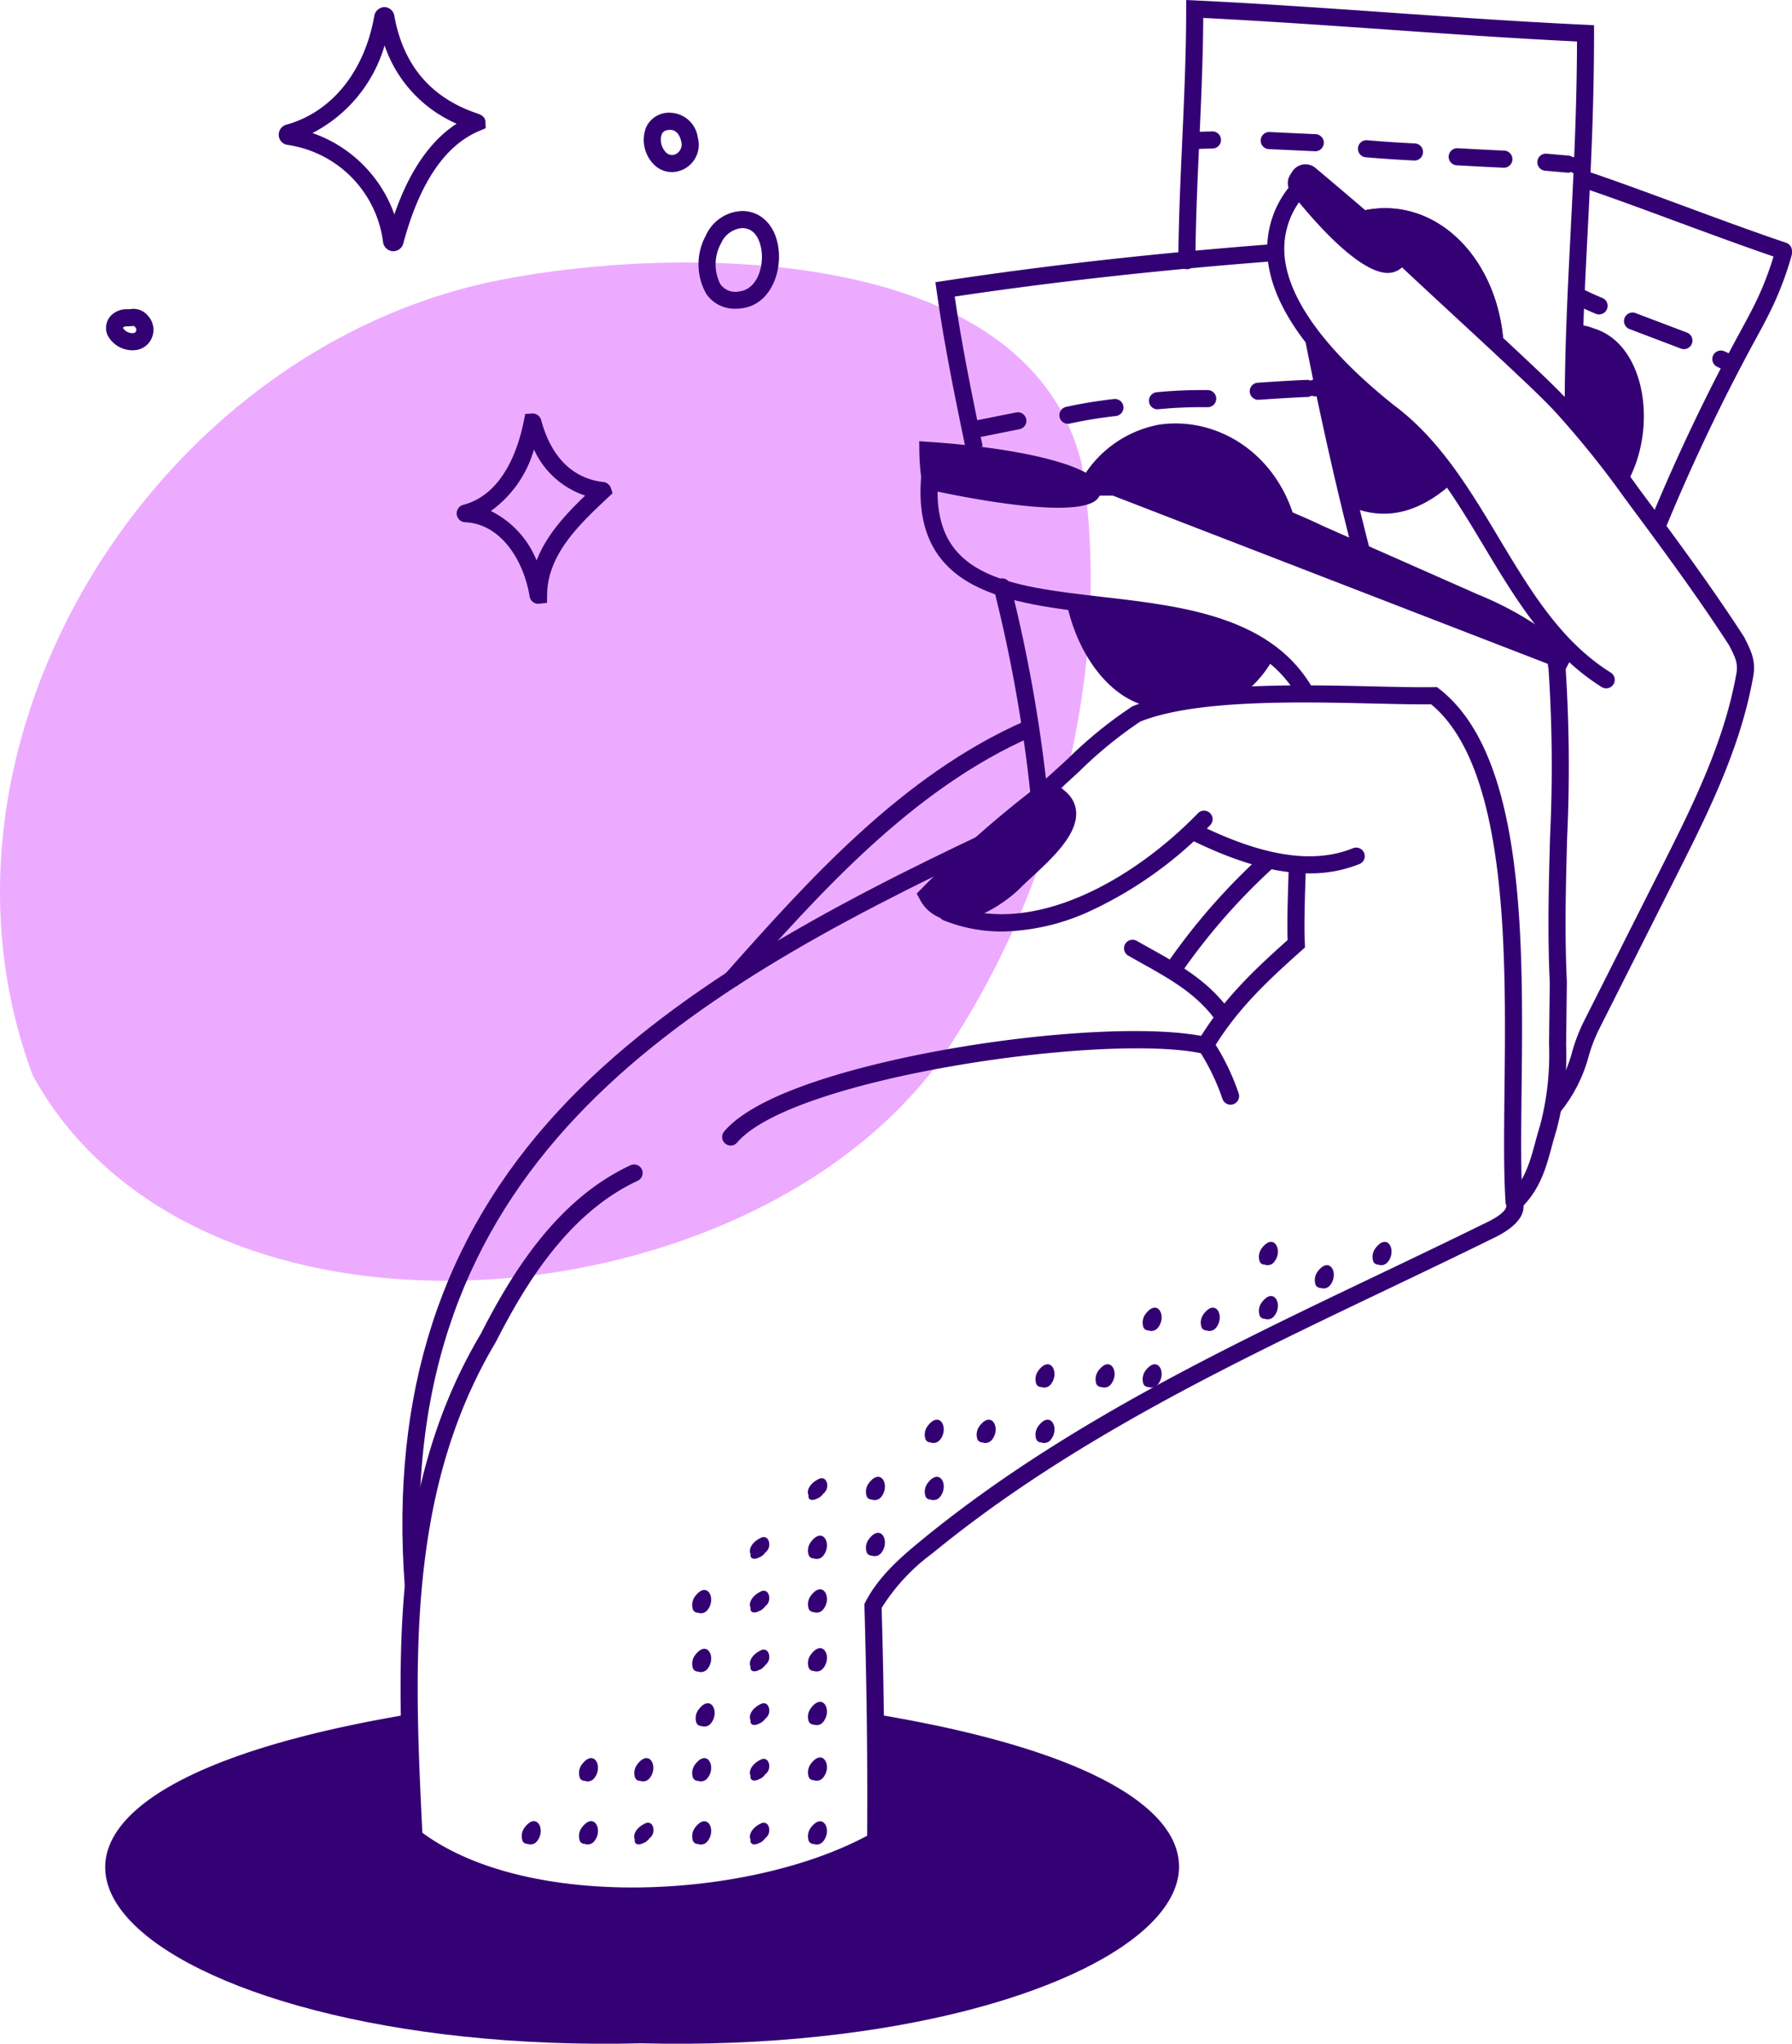 <svg id="Group_4797" data-name="Group 4797" xmlns="http://www.w3.org/2000/svg" width="198.531" height="226.303" viewBox="0 0 198.531 226.303">
  <path id="Path_46959" data-name="Path 46959" d="M2213.392,2515.32c-13.77-36.783,13.344-80.48,51.7-88.073,19.411-3.842,58.568-4.248,64.505,20.377,3.663,22.545-2.987,47.758-16,66.46C2291.584,2543.429,2231.406,2548.1,2213.392,2515.32Z" transform="translate(-2209.757 -2396.233)" fill="#d22eff" opacity="0.4"/>
  <path id="Path_46960" data-name="Path 46960" d="M2580.447,2440.287a5.152,5.152,0,0,0-1.883-.388c.017,3.336-.149,6.853-.174,10.182,1.823,2.719,3.682,4.791,5.568,7.6C2587.631,2451.533,2586.241,2442.035,2580.447,2440.287Z" transform="translate(-2403.87 -2403.921)" fill="#340174"/>
  <path id="Path_46961" data-name="Path 46961" d="M2287.69,2392.593c-.03,0-.06,0-.09,0a1.156,1.156,0,0,1-1.056-1.034,12.472,12.472,0,0,0-10.551-10.732,1.124,1.124,0,0,1-1-1.043,1.153,1.153,0,0,1,.841-1.2h0c4.992-1.372,8.628-5.843,9.727-11.96a1.183,1.183,0,0,1,1.136-1.06h0a1.144,1.144,0,0,1,1.108,1.017c.982,5.4,4.036,9.006,9.075,10.722.42.144,1,.34,1.016,1.022l.019.656-.621.26c-3.843,1.564-6.705,5.77-8.506,12.5A1.146,1.146,0,0,1,2287.69,2392.593Zm-8.961-13.081a14.747,14.747,0,0,1,9.068,9.011c1.654-4.78,3.965-8.145,6.9-10.047a14.551,14.551,0,0,1-7.98-8.66A15.937,15.937,0,0,1,2278.729,2379.512Z" transform="translate(-2244.109 -2364.779)" fill="#340174"/>
  <path id="Path_46962" data-name="Path 46962" d="M2325.663,2481.679a.972.972,0,0,1-.962-.825c-.612-3.829-3.1-8.028-7.131-8.2h-.005a.982.982,0,0,1-.2-1.933c4.469-1.181,6.12-6.349,6.707-9.324l.145-.736.775-.055a.994.994,0,0,1,1,.758c1.09,4.025,3.426,6.383,6.754,6.817a1.042,1.042,0,0,1,.966.684l.184.571-.439.415c-3.175,2.969-6.772,6.333-6.815,10.855l-.008.87-.9.1C2325.712,2481.679,2325.687,2481.679,2325.663,2481.679Zm-5.248-10.274a10.481,10.481,0,0,1,5.065,5.483c1.081-2.817,3.216-5.115,5.38-7.19a9.51,9.51,0,0,1-5.673-5.107A12.659,12.659,0,0,1,2320.415,2471.405Zm-2.567,1.147h0Zm6.318-10.7,0,.005Z" transform="translate(-2266.031 -2414.824)" fill="#340174"/>
  <path id="Path_46963" data-name="Path 46963" d="M2377.336,2424.074a3.8,3.8,0,0,1-3.246-1.625,6.635,6.635,0,0,1-.057-6.483,4.57,4.57,0,0,1,4.014-2.711h.008c2.256,0,3.89,1.849,4.067,4.6.175,2.717-1.2,5.8-4.105,6.173A5.447,5.447,0,0,1,2377.336,2424.074Zm.715-8.926a2.8,2.8,0,0,0-2.339,1.693,4.811,4.811,0,0,0-.068,4.525,2.05,2.05,0,0,0,2.134.785c1.755-.223,2.574-2.316,2.455-4.172-.03-.473-.279-2.831-2.177-2.831Z" transform="translate(-2295.832 -2389.891)" fill="#340174"/>
  <path id="Path_46964" data-name="Path 46964" d="M2363.491,2396.848a2.786,2.786,0,0,1-1.962-.829,3.865,3.865,0,0,1-.9-4.065,2.781,2.781,0,0,1,2.823-1.67,3.18,3.18,0,0,1,2.938,2.784,3.024,3.024,0,0,1-1.621,3.489A3.074,3.074,0,0,1,2363.491,2396.848Zm-.155-4.673c-.666,0-.867.291-.96.513a2,2,0,0,0,.471,1.971.939.939,0,0,0,1.158.165,1.2,1.2,0,0,0,.527-1.4c-.112-.587-.513-1.229-1.13-1.245h-.065Z" transform="translate(-2289.074 -2377.794)" fill="#340174"/>
  <path id="Path_46965" data-name="Path 46965" d="M2237.5,2440.717a3.112,3.112,0,0,1-2.765-1.673,1.985,1.985,0,0,1,.547-2.324,2.463,2.463,0,0,1,1.688-.546,3.308,3.308,0,0,0,.4-.03h0a2.048,2.048,0,0,1,1.807.717,2.282,2.282,0,0,1,.584,2.1,2.221,2.221,0,0,1-2.026,1.746C2237.656,2440.713,2237.578,2440.717,2237.5,2440.717Zm.124-2.7a5.321,5.321,0,0,1-.575.046,2.045,2.045,0,0,0-.5.055.34.34,0,0,0-.1.132,1.223,1.223,0,0,0,.974.566c.375.03.445-.129.493-.323S2237.746,2438.075,2237.624,2438.021Zm-.023-.009Z" transform="translate(-2222.819 -2401.932)" fill="#340174"/>
  <g id="Group_4763" data-name="Group 4763" transform="translate(57.788 137.509)">
    <path id="Path_46966" data-name="Path 46966" d="M2386.587,2775.3c-.632.256-1.374.847-1.348,1.589a.814.814,0,0,0,.076.26c-.1.611.519.633.943.377a.946.946,0,0,0,.412-.244.994.994,0,0,0,.261-.281,1.109,1.109,0,0,0,.273-.29C2387.577,2776.205,2387.384,2775.1,2386.587,2775.3Z" transform="translate(-2359.95 -2718.034)" fill="#340174"/>
    <path id="Path_46967" data-name="Path 46967" d="M2399.131,2775.657a1.586,1.586,0,0,0-.22,1.479.582.582,0,0,0,.544.329.921.921,0,0,0,.99-.221C2401.582,2776,2400.51,2773.811,2399.131,2775.657Z" transform="translate(-2367.094 -2717.858)" fill="#340174"/>
    <path id="Path_46968" data-name="Path 46968" d="M2386.587,2762.295c-.632.256-1.374.848-1.348,1.588a.817.817,0,0,0,.076.261c-.1.61.519.632.943.377a.95.95,0,0,0,.412-.244.992.992,0,0,0,.261-.281,1.112,1.112,0,0,0,.273-.29C2387.577,2763.2,2387.384,2762.09,2386.587,2762.295Z" transform="translate(-2359.95 -2711.183)" fill="#340174"/>
    <path id="Path_46969" data-name="Path 46969" d="M2399.131,2762.648a1.586,1.586,0,0,0-.22,1.479.582.582,0,0,0,.544.329.921.921,0,0,0,.99-.221C2401.582,2762.99,2400.51,2760.8,2399.131,2762.648Z" transform="translate(-2367.094 -2711.008)" fill="#340174"/>
    <path id="Path_46970" data-name="Path 46970" d="M2386.587,2749.744c-.632.256-1.374.848-1.348,1.589a.811.811,0,0,0,.076.26c-.1.611.519.633.943.377a.937.937,0,0,0,.412-.244.99.99,0,0,0,.261-.281,1.1,1.1,0,0,0,.273-.29C2387.577,2750.645,2387.384,2749.539,2386.587,2749.744Z" transform="translate(-2359.95 -2704.574)" fill="#340174"/>
    <path id="Path_46971" data-name="Path 46971" d="M2399.131,2750.1a1.587,1.587,0,0,0-.22,1.479.581.581,0,0,0,.544.328.921.921,0,0,0,.99-.221C2401.582,2750.438,2400.51,2748.252,2399.131,2750.1Z" transform="translate(-2367.094 -2704.399)" fill="#340174"/>
    <path id="Path_46972" data-name="Path 46972" d="M2386.587,2735.979c-.632.256-1.374.848-1.348,1.589a.814.814,0,0,0,.076.26c-.1.611.519.633.943.377a.943.943,0,0,0,.412-.244.992.992,0,0,0,.261-.281,1.109,1.109,0,0,0,.273-.29C2387.577,2736.88,2387.384,2735.774,2386.587,2735.979Z" transform="translate(-2359.95 -2697.326)" fill="#340174"/>
    <path id="Path_46973" data-name="Path 46973" d="M2399.131,2736.333a1.586,1.586,0,0,0-.22,1.479.581.581,0,0,0,.544.329.92.92,0,0,0,.99-.221C2401.582,2736.674,2400.51,2734.486,2399.131,2736.333Z" transform="translate(-2367.094 -2697.151)" fill="#340174"/>
    <path id="Path_46974" data-name="Path 46974" d="M2386.587,2723.428c-.632.256-1.374.847-1.348,1.589a.811.811,0,0,0,.076.26c-.1.611.519.634.943.377a.941.941,0,0,0,.412-.244,1,1,0,0,0,.261-.281,1.107,1.107,0,0,0,.273-.289C2387.577,2724.329,2387.384,2723.224,2386.587,2723.428Z" transform="translate(-2359.95 -2690.717)" fill="#340174"/>
    <path id="Path_46975" data-name="Path 46975" d="M2399.131,2723.782a1.587,1.587,0,0,0-.22,1.479.58.58,0,0,0,.544.328.92.92,0,0,0,.99-.221C2401.582,2724.123,2400.51,2721.936,2399.131,2723.782Z" transform="translate(-2367.094 -2690.542)" fill="#340174"/>
    <path id="Path_46976" data-name="Path 46976" d="M2400.154,2709.663c-.631.256-1.375.847-1.348,1.589a.8.8,0,0,0,.076.26c-.1.611.519.633.943.377a.939.939,0,0,0,.411-.244.993.993,0,0,0,.262-.281,1.084,1.084,0,0,0,.273-.29C2401.144,2710.564,2400.951,2709.458,2400.154,2709.663Z" transform="translate(-2367.094 -2683.469)" fill="#340174"/>
    <path id="Path_46977" data-name="Path 46977" d="M2412.7,2710.017a1.587,1.587,0,0,0-.22,1.479.582.582,0,0,0,.545.328.92.92,0,0,0,.99-.221C2415.148,2710.358,2414.077,2708.171,2412.7,2710.017Z" transform="translate(-2374.238 -2683.293)" fill="#340174"/>
    <path id="Path_46978" data-name="Path 46978" d="M2386.587,2790.23c-.632.256-1.374.848-1.348,1.589a.816.816,0,0,0,.076.26c-.1.61.519.633.943.377a.943.943,0,0,0,.412-.244.986.986,0,0,0,.261-.281,1.108,1.108,0,0,0,.273-.29C2387.577,2791.131,2387.384,2790.025,2386.587,2790.23Z" transform="translate(-2359.95 -2725.893)" fill="#340174"/>
    <path id="Path_46979" data-name="Path 46979" d="M2399.131,2790.584a1.586,1.586,0,0,0-.22,1.479.581.581,0,0,0,.544.328.921.921,0,0,0,.99-.221C2401.582,2790.925,2400.51,2788.738,2399.131,2790.584Z" transform="translate(-2367.094 -2725.718)" fill="#340174"/>
    <path id="Path_46980" data-name="Path 46980" d="M2359.5,2790.23c-.631.256-1.375.848-1.348,1.589a.81.81,0,0,0,.076.26c-.1.61.518.633.943.377a.943.943,0,0,0,.411-.244.985.985,0,0,0,.261-.281,1.1,1.1,0,0,0,.274-.29C2360.485,2791.131,2360.292,2790.025,2359.5,2790.23Z" transform="translate(-2345.684 -2725.893)" fill="#340174"/>
    <path id="Path_46981" data-name="Path 46981" d="M2372.039,2790.584a1.587,1.587,0,0,0-.22,1.479.581.581,0,0,0,.545.328.92.92,0,0,0,.99-.221C2374.49,2790.925,2373.418,2788.738,2372.039,2790.584Z" transform="translate(-2352.828 -2725.718)" fill="#340174"/>
    <path id="Path_46982" data-name="Path 46982" d="M2372.849,2762.981a1.585,1.585,0,0,0-.22,1.479.582.582,0,0,0,.544.329.921.921,0,0,0,.991-.222C2375.3,2763.322,2374.228,2761.135,2372.849,2762.981Z" transform="translate(-2353.254 -2711.183)" fill="#340174"/>
    <path id="Path_46983" data-name="Path 46983" d="M2372.039,2775.81a1.587,1.587,0,0,0-.22,1.479.582.582,0,0,0,.545.328.92.92,0,0,0,.99-.221C2374.49,2776.151,2373.418,2773.964,2372.039,2775.81Z" transform="translate(-2352.828 -2717.938)" fill="#340174"/>
    <path id="Path_46984" data-name="Path 46984" d="M2358.5,2775.81a1.589,1.589,0,0,0-.219,1.479.582.582,0,0,0,.545.328.921.921,0,0,0,.991-.221C2360.955,2776.151,2359.884,2773.964,2358.5,2775.81Z" transform="translate(-2345.701 -2717.938)" fill="#340174"/>
    <path id="Path_46985" data-name="Path 46985" d="M2345.549,2775.81a1.587,1.587,0,0,0-.22,1.479.581.581,0,0,0,.544.328.92.92,0,0,0,.99-.221C2348,2776.151,2346.928,2773.964,2345.549,2775.81Z" transform="translate(-2338.879 -2717.938)" fill="#340174"/>
    <path id="Path_46986" data-name="Path 46986" d="M2345.549,2790.556a1.585,1.585,0,0,0-.22,1.479.581.581,0,0,0,.544.328.919.919,0,0,0,.99-.221C2348,2790.9,2346.928,2788.709,2345.549,2790.556Z" transform="translate(-2338.879 -2725.703)" fill="#340174"/>
    <path id="Path_46987" data-name="Path 46987" d="M2332.148,2790.556a1.585,1.585,0,0,0-.22,1.479.581.581,0,0,0,.545.328.919.919,0,0,0,.99-.221C2334.6,2790.9,2333.527,2788.709,2332.148,2790.556Z" transform="translate(-2331.822 -2725.703)" fill="#340174"/>
    <path id="Path_46988" data-name="Path 46988" d="M2372.039,2750.25a1.587,1.587,0,0,0-.22,1.479.581.581,0,0,0,.545.328.919.919,0,0,0,.99-.221C2374.49,2750.591,2373.418,2748.4,2372.039,2750.25Z" transform="translate(-2352.828 -2704.479)" fill="#340174"/>
    <path id="Path_46989" data-name="Path 46989" d="M2372.039,2736.485a1.587,1.587,0,0,0-.22,1.479.581.581,0,0,0,.545.328.919.919,0,0,0,.99-.221C2374.49,2736.825,2373.418,2734.639,2372.039,2736.485Z" transform="translate(-2352.828 -2697.231)" fill="#340174"/>
    <path id="Path_46990" data-name="Path 46990" d="M2412.7,2723.125a1.585,1.585,0,0,0-.22,1.479.582.582,0,0,0,.545.329.921.921,0,0,0,.99-.221C2415.148,2723.466,2414.077,2721.278,2412.7,2723.125Z" transform="translate(-2374.238 -2690.196)" fill="#340174"/>
    <path id="Path_46991" data-name="Path 46991" d="M2426.463,2710.017a1.587,1.587,0,0,0-.22,1.479.581.581,0,0,0,.544.328.92.92,0,0,0,.99-.221C2428.914,2710.358,2427.842,2708.171,2426.463,2710.017Z" transform="translate(-2381.486 -2683.293)" fill="#340174"/>
    <path id="Path_46992" data-name="Path 46992" d="M2426.463,2696.657a1.586,1.586,0,0,0-.22,1.479.582.582,0,0,0,.544.329.922.922,0,0,0,.99-.221C2428.914,2697,2427.842,2694.81,2426.463,2696.657Z" transform="translate(-2381.486 -2676.258)" fill="#340174"/>
    <path id="Path_46993" data-name="Path 46993" d="M2438.608,2696.657a1.585,1.585,0,0,0-.219,1.479.581.581,0,0,0,.544.329.923.923,0,0,0,.991-.221C2441.059,2697,2439.988,2694.81,2438.608,2696.657Z" transform="translate(-2387.882 -2676.258)" fill="#340174"/>
    <path id="Path_46994" data-name="Path 46994" d="M2452.374,2696.657a1.586,1.586,0,0,0-.22,1.479.581.581,0,0,0,.544.329.921.921,0,0,0,.99-.221C2454.825,2697,2453.753,2694.81,2452.374,2696.657Z" transform="translate(-2395.13 -2676.258)" fill="#340174"/>
    <path id="Path_46995" data-name="Path 46995" d="M2452.374,2683.7a1.587,1.587,0,0,0-.22,1.479.58.58,0,0,0,.544.328.92.92,0,0,0,.99-.221C2454.825,2684.042,2453.753,2681.855,2452.374,2683.7Z" transform="translate(-2395.13 -2669.436)" fill="#340174"/>
    <path id="Path_46996" data-name="Path 46996" d="M2466.435,2683.7a1.588,1.588,0,0,0-.22,1.479.581.581,0,0,0,.545.328.921.921,0,0,0,.99-.221C2468.886,2684.042,2467.814,2681.855,2466.435,2683.7Z" transform="translate(-2402.534 -2669.436)" fill="#340174"/>
    <path id="Path_46997" data-name="Path 46997" d="M2477.449,2683.7a1.588,1.588,0,0,0-.22,1.479.581.581,0,0,0,.545.328.921.921,0,0,0,.99-.221C2479.9,2684.042,2478.829,2681.855,2477.449,2683.7Z" transform="translate(-2408.334 -2669.436)" fill="#340174"/>
    <path id="Path_46998" data-name="Path 46998" d="M2504.654,2667.736a1.586,1.586,0,0,0-.22,1.479.582.582,0,0,0,.545.328.921.921,0,0,0,.99-.221C2507.1,2668.077,2506.033,2665.89,2504.654,2667.736Z" transform="translate(-2422.659 -2661.029)" fill="#340174"/>
    <path id="Path_46999" data-name="Path 46999" d="M2477.449,2670.458a1.587,1.587,0,0,0-.22,1.479.583.583,0,0,0,.545.329.922.922,0,0,0,.99-.222C2479.9,2670.8,2478.829,2668.612,2477.449,2670.458Z" transform="translate(-2408.334 -2662.462)" fill="#340174"/>
    <path id="Path_47000" data-name="Path 47000" d="M2504.654,2655.073a1.585,1.585,0,0,0-.22,1.479.581.581,0,0,0,.545.328.92.92,0,0,0,.99-.221C2507.1,2655.413,2506.033,2653.226,2504.654,2655.073Z" transform="translate(-2422.659 -2654.361)" fill="#340174"/>
    <path id="Path_47001" data-name="Path 47001" d="M2491.051,2670.458a1.586,1.586,0,0,0-.219,1.479.582.582,0,0,0,.544.329.922.922,0,0,0,.99-.222C2493.5,2670.8,2492.431,2668.612,2491.051,2670.458Z" transform="translate(-2415.497 -2662.462)" fill="#340174"/>
    <path id="Path_47002" data-name="Path 47002" d="M2517.74,2660.516a1.587,1.587,0,0,0-.22,1.479.582.582,0,0,0,.545.329.922.922,0,0,0,.99-.221C2520.191,2660.856,2519.12,2658.669,2517.74,2660.516Z" transform="translate(-2429.55 -2657.227)" fill="#340174"/>
    <path id="Path_47003" data-name="Path 47003" d="M2531.252,2655.073a1.589,1.589,0,0,0-.22,1.479.582.582,0,0,0,.545.328.921.921,0,0,0,.99-.221C2533.7,2655.413,2532.632,2653.226,2531.252,2655.073Z" transform="translate(-2436.666 -2654.361)" fill="#340174"/>
  </g>
  <g id="Group_4769" data-name="Group 4769" transform="translate(44.378)">
    <g id="Group_4764" data-name="Group 4764" transform="translate(57.178 86.399)">
      <path id="Path_47004" data-name="Path 47004" d="M2426.743,2560.311c2.19,4,7.537.678,9.7-1.513,2.564-2.564,9.412-7.673,3.515-10.111A122.723,122.723,0,0,0,2426.743,2560.311Z" transform="translate(-2425.573 -2547.606)" fill="#340174"/>
      <path id="Path_47005" data-name="Path 47005" d="M2428.521,2561.928a5.025,5.025,0,0,1-.691-.047,4.278,4.278,0,0,1-3.219-2.318l-.339-.62.5-.5a123.316,123.316,0,0,1,13.323-11.713l.432-.325.5.206c1.677.693,2.642,1.682,2.866,2.938.473,2.634-2.491,5.378-4.873,7.582-.447.413-.869.8-1.2,1.135C2434.5,2559.595,2431.4,2561.928,2428.521,2561.928Zm-1.859-2.7a2.235,2.235,0,0,0,1.431.781c2.14.3,5.045-1.728,6.379-3.075.362-.362.8-.765,1.257-1.19,1.715-1.587,4.585-4.243,4.3-5.857-.087-.484-.5-.92-1.245-1.3A121.432,121.432,0,0,0,2426.663,2559.224Z" transform="translate(-2424.272 -2546.403)" fill="#340174"/>
    </g>
    <path id="Path_47006" data-name="Path 47006" d="M2436.383,2566.883a17.258,17.258,0,0,1-6.51-1.245.947.947,0,0,1,.708-1.756c9.407,3.793,20.689-3.069,27.495-10.1a.947.947,0,0,1,1.36,1.318,44.348,44.348,0,0,1-13.325,9.525A24.194,24.194,0,0,1,2436.383,2566.883Z" transform="translate(-2369.731 -2463.74)" fill="#340174"/>
    <path id="Path_47007" data-name="Path 47007" d="M2501,2562.058c-4.79,0-9.564-1.976-13.112-3.7a.947.947,0,1,1,.828-1.7c4.6,2.233,11.379,4.937,17.092,2.621a.947.947,0,1,1,.711,1.755A14.576,14.576,0,0,1,2501,2562.058Z" transform="translate(-2400.311 -2465.352)" fill="#340174"/>
    <path id="Path_47008" data-name="Path 47008" d="M2493.42,2591.674a.947.947,0,0,1-.9-.654,24.65,24.65,0,0,0-2.664-5.47l-.306-.493.3-.5c2.716-4.5,5.956-7.6,9.888-11.115-.062-1.874.007-4.158.074-6.371.02-.674.041-1.342.057-1.99a.947.947,0,0,1,1.893.047c-.016.651-.036,1.323-.057,2-.072,2.359-.146,4.8-.057,6.679l.021.451-.337.3c-3.814,3.4-6.962,6.352-9.561,10.489a25.534,25.534,0,0,1,2.549,5.383.947.947,0,0,1-.9,1.241Z" transform="translate(-2401.467 -2469.354)" fill="#340174"/>
    <path id="Path_47009" data-name="Path 47009" d="M2379.7,2617.732a.946.946,0,0,1-.721-1.559c4.312-5.086,18.993-8.105,25.105-9.168,11.558-2.009,22.988-2.518,28.443-1.27a.947.947,0,0,1-.423,1.846c-10.531-2.412-45.571,2.608-51.682,9.815A.943.943,0,0,1,2379.7,2617.732Z" transform="translate(-2343.127 -2490.89)" fill="#340174"/>
    <path id="Path_47010" data-name="Path 47010" d="M2304.99,2711.786a.947.947,0,0,1-.945-.9c-.937-19.012-1.906-38.673,8.341-55.882,3.418-6.691,8.391-14.849,16.583-18.664a.947.947,0,1,1,.8,1.717c-7.68,3.577-12.43,11.411-15.71,17.836l-.03.055c-9.971,16.724-9.016,36.1-8.091,54.845a.948.948,0,0,1-.9.993Z" transform="translate(-2303.496 -2507.315)" fill="#340174"/>
    <path id="Path_47011" data-name="Path 47011" d="M2304.184,2641.97c-1.576-21.321,4-38.535,17.046-52.625,12.232-13.211,30.032-22.638,47.447-30.857l.808,1.713c-35.363,16.69-66.822,35.492-63.413,81.629Z" transform="translate(-2303.721 -2466.368)" fill="#340174"/>
    <path id="Path_47012" data-name="Path 47012" d="M2330.211,2659.47c-9.462,0-18.693-2.072-24.8-6.778l1.156-1.5c11.676,8.995,36.464,7.66,49.626.593.056-8.157-.045-16.7-.3-25.411l-.007-.245.113-.218c1.456-2.814,3.86-4.92,6.2-6.836,15.312-12.556,33.287-21.135,50.67-29.432,3.8-1.813,7.728-3.688,11.56-5.573,2.678-1.224,2.632-1.957,2.554-2.153l-.055-.138-.009-.149c-.217-3.351-.167-7.751-.115-12.41.173-15.385.409-36.455-8.623-43.1l1.122-1.526c9.814,7.219,9.582,27.971,9.395,44.645-.051,4.56-.1,8.87.1,12.134.527,1.6-.67,3.086-3.56,4.406-3.819,1.877-7.752,3.755-11.555,5.571-17.281,8.248-35.151,16.777-50.285,29.188a21.838,21.838,0,0,0-5.6,6.029c.258,8.843.355,17.516.29,25.786l0,.55-.48.269C2350.5,2657.149,2340.224,2659.47,2330.211,2659.47Z" transform="translate(-2304.503 -2448.521)" fill="#340174"/>
    <path id="Path_47013" data-name="Path 47013" d="M2454.348,2536.545l-1.224-1.444c1.057-.9,2.108-1.869,3.125-2.808a47.376,47.376,0,0,1,7.055-5.729l.143-.073c6.517-2.635,18.185-2.365,26.706-2.17,2.737.064,5.1.116,6.934.074l.045,1.893c-1.877.046-4.261-.01-7.022-.074-8.322-.192-19.707-.455-25.878,2a46.326,46.326,0,0,0-6.7,5.466C2456.5,2534.637,2455.437,2535.623,2454.348,2536.545Z" transform="translate(-2382.286 -2448.315)" fill="#340174"/>
    <path id="Path_47014" data-name="Path 47014" d="M2467.167,2500.2c-3.968-7.434-13.114-8.489-21.96-9.51-10.307-1.189-20.966-2.418-19.976-15.12l1.888.147c-.849,10.882,7.6,11.857,18.3,13.091,8.9,1.026,18.979,2.189,23.414,10.5Z" transform="translate(-2367.565 -2422.702)" fill="#340174"/>
    <path id="Path_47015" data-name="Path 47015" d="M2543.855,2462.352a.943.943,0,0,1-.5-.143c-5.9-3.682-9.531-9.73-13.043-15.579-3.122-5.2-6.352-10.581-11.136-14.133-7.985-6.374-12.293-12.329-12.831-17.722a10.9,10.9,0,0,1,2.709-8.321.947.947,0,0,1,1.45,1.218,8.956,8.956,0,0,0-2.274,6.916c.478,4.8,4.661,10.471,12.1,16.409,5.06,3.755,8.387,9.3,11.6,14.659,3.552,5.917,6.907,11.506,12.421,14.946a.947.947,0,0,1-.5,1.75Z" transform="translate(-2410.282 -2386.132)" fill="#340174"/>
    <path id="Path_47016" data-name="Path 47016" d="M2573.638,2518.27l-1.691-.851c.149-.309.356-.694.564-1.081l.558-1.068,1.691.85c-.152.314-.364.708-.575,1.1v0Z" transform="translate(-2444.856 -2443.61)" fill="#340174"/>
    <path id="Path_47017" data-name="Path 47017" d="M2563.752,2618.7l-1.272-1.4c1.915-1.737,2.5-3.888,3.114-6.165.165-.61.336-1.241.534-1.864a30.9,30.9,0,0,0,.98-8.988l.081-6.973,1.894.022L2569,2600.3a32.351,32.351,0,0,1-1.07,9.538c-.185.584-.351,1.195-.511,1.785C2566.761,2614.066,2566.078,2616.588,2563.752,2618.7Z" transform="translate(-2439.871 -2484.701)" fill="#340174"/>
    <path id="Path_47018" data-name="Path 47018" d="M2572.178,2553.556c-.264-5.583-.114-10.962.03-16.165a163.756,163.756,0,0,0-.255-19.831l1.887-.171a167.813,167.813,0,0,1,.261,20.054c-.143,5.167-.291,10.511-.031,16.023Z" transform="translate(-2444.859 -2444.726)" fill="#340174"/>
    <path id="Path_47019" data-name="Path 47019" d="M2554.231,2517.612l-1.453-1.216a14.49,14.49,0,0,0,2.917-5.687,19.7,19.7,0,0,1,1.17-3.079l8.546-16.947c3.492-6.924,7.1-14.084,8.458-21.81.195-1.11-.14-1.768-.807-3.076-3.607-5.57-7.638-11-11.538-16.253a104.706,104.706,0,0,0-7.841-9.727c-1.36-1.434-2.826-2.813-4.244-4.147-2.229-2.1-4.536-4.23-6.767-6.293s-4.542-4.2-6.776-6.3l1.3-1.379c2.229,2.1,4.534,4.229,6.764,6.292s4.543,4.2,6.778,6.3c1.438,1.352,2.924,2.75,4.321,4.223a106.335,106.335,0,0,1,7.982,9.894c3.932,5.3,7.992,10.766,11.639,16.4l.048.083c.742,1.454,1.313,2.573,1.008,4.308-1.4,8-5.079,15.289-8.631,22.335l-8.546,16.947a17.9,17.9,0,0,0-1.056,2.795A16.492,16.492,0,0,1,2554.231,2517.612Z" transform="translate(-2425.872 -2394.335)" fill="#340174"/>
    <g id="Group_4765" data-name="Group 4765" transform="translate(98.297 18.193)">
      <path id="Path_47020" data-name="Path 47020" d="M2524.445,2413.8c-2.066,3.167-9.457-5.735-11.149-7.849a.772.772,0,0,1-.042-.908l.228-.351a.779.779,0,0,1,1.155-.173c1.954,1.639,7.6,6.4,9.665,8.335A.752.752,0,0,1,2524.445,2413.8Z" transform="translate(-2512.18 -2403.386)" fill="#340174"/>
      <path id="Path_47021" data-name="Path 47021" d="M2522.179,2414.364c-1.385,0-4.544-1.215-10.676-8.877a1.72,1.72,0,0,1-.1-2.015l.229-.352a1.726,1.726,0,0,1,2.558-.381c1.742,1.462,7.594,6.388,9.7,8.37a1.69,1.69,0,0,1,.287,2.153h0a2.325,2.325,0,0,1-1.9,1.1Zm-9.118-9.963c3.879,4.829,7.638,8.127,9.136,8.069a.428.428,0,0,0,.279-.1c-2.115-1.966-7.5-6.506-9.355-8.062Z" transform="translate(-2511.126 -2402.333)" fill="#340174"/>
    </g>
    <path id="Path_47022" data-name="Path 47022" d="M2380.677,2561.892l-1.416-1.259c9.215-10.365,19.658-22.114,33.31-28.1l.76,1.735C2400.06,2540.087,2389.762,2551.671,2380.677,2561.892Z" transform="translate(-2343.392 -2452.699)" fill="#340174"/>
    <path id="Path_47023" data-name="Path 47023" d="M2483.823,2593.157a.946.946,0,0,1-.772-.4c-2.165-3.04-5.078-4.664-8.45-6.544-.438-.245-.881-.492-1.327-.745a.946.946,0,1,1,.933-1.646c.443.25.882.5,1.316.738,3.424,1.909,6.657,3.712,9.07,7.1a.947.947,0,0,1-.77,1.5Z" transform="translate(-2392.644 -2479.643)" fill="#340174"/>
    <path id="Path_47024" data-name="Path 47024" d="M2483.912,2577.23l-1.577-1.048a70.479,70.479,0,0,1,10.817-12.417l1.308,1.368A68.844,68.844,0,0,0,2483.912,2577.23Z" transform="translate(-2397.668 -2469.146)" fill="#340174"/>
    <path id="Path_47025" data-name="Path 47025" d="M2447.277,2523.744a.947.947,0,0,1-.938-.83,162.637,162.637,0,0,0-4.036-22.545.947.947,0,1,1,1.833-.477,164.371,164.371,0,0,1,4.083,22.787.947.947,0,0,1-.822,1.057A.888.888,0,0,1,2447.277,2523.744Z" transform="translate(-2376.572 -2435.139)" fill="#340174"/>
    <path id="Path_47026" data-name="Path 47026" d="M2432.041,2443.784l.927-.192-.932.172c-1.178-5.688-2.4-11.569-3.248-17.633l-.131-.927.926-.141c11.465-1.738,23.433-3.074,36.588-4.086a.947.947,0,0,1,.145,1.888c-12.751.98-24.383,2.267-35.519,3.93.834,5.679,1.982,11.219,3.094,16.584Z" transform="translate(-2369.403 -2393.956)" fill="#340174"/>
    <path id="Path_47027" data-name="Path 47027" d="M2521.495,2466.962a.947.947,0,0,1-.916-.71c-1.86-7.2-3.649-15.126-5.318-23.565a.947.947,0,0,1,1.858-.367c1.662,8.4,3.443,16.295,5.294,23.458a.946.946,0,0,1-.68,1.153A.959.959,0,0,1,2521.495,2466.962Z" transform="translate(-2414.997 -2404.794)" fill="#340174"/>
    <path id="Path_47028" data-name="Path 47028" d="M2436.935,2463.157a.947.947,0,0,1-.185-1.875l4.735-.947a.947.947,0,0,1,.37,1.857l-4.733.947A.947.947,0,0,1,2436.935,2463.157Z" transform="translate(-2373.263 -2414.673)" fill="#340174"/>
    <path id="Path_47029" data-name="Path 47029" d="M2458.609,2459.967a.947.947,0,0,1-.2-1.872,51.586,51.586,0,0,1,5.306-.868.947.947,0,0,1,.206,1.883,49.305,49.305,0,0,0-5.109.836A.966.966,0,0,1,2458.609,2459.967Z" transform="translate(-2384.677 -2413.043)" fill="#340174"/>
    <path id="Path_47030" data-name="Path 47030" d="M2479.569,2457.266a.947.947,0,0,1-.092-1.889,50.95,50.95,0,0,1,5.669-.237.947.947,0,0,1-.026,1.894,48.505,48.505,0,0,0-5.456.227A.876.876,0,0,1,2479.569,2457.266Z" transform="translate(-2395.714 -2411.945)" fill="#340174"/>
    <path id="Path_47031" data-name="Path 47031" d="M2503.139,2454.958a.947.947,0,0,1-.064-1.891c.146-.01,3.6-.248,5.454-.314a.947.947,0,1,1,.067,1.893c-1.819.064-5.355.308-5.391.31Z" transform="translate(-2408.125 -2410.689)" fill="#340174"/>
    <path id="Path_47032" data-name="Path 47032" d="M2516.495,2454.371a.947.947,0,0,1-.172-1.877l.677-.125a.946.946,0,1,1,.347,1.861l-.677.126A.941.941,0,0,1,2516.495,2454.371Z" transform="translate(-2415.158 -2410.478)" fill="#340174"/>
    <path id="Path_47033" data-name="Path 47033" d="M2529.253,2410.828a.947.947,0,0,1-.947-.947c0-7.252.326-13.665.67-20.455.333-6.55.676-13.314.7-20.927-7.009-.341-14.114-.837-21-1.319-6.692-.467-13.6-.95-20.408-1.289-.027,4.59-.234,9.174-.435,13.616-.2,4.323-.4,8.793-.434,13.269a.947.947,0,0,1-.947.939h-.008a.947.947,0,0,1-.938-.955c.037-4.51.24-9,.436-13.338.214-4.743.436-9.647.436-14.525v-.993l.992.047c7.146.342,14.412.85,21.439,1.341,7.167.5,14.577,1.019,21.856,1.359l.9.043v.9c0,8.03-.358,15.095-.706,21.926-.343,6.765-.667,13.155-.667,20.359A.947.947,0,0,1,2529.253,2410.828Z" transform="translate(-2399.342 -2363.904)" fill="#340174"/>
    <path id="Path_47034" data-name="Path 47034" d="M2487.409,2396.6a.947.947,0,0,1-.028-1.893l2.366-.069a.947.947,0,1,1,.056,1.893l-2.366.069Z" transform="translate(-2399.842 -2380.087)" fill="#340174"/>
    <path id="Path_47035" data-name="Path 47035" d="M2510.82,2396.914h-.045l-5.1-.237a.947.947,0,0,1,.088-1.892l5.1.237a.947.947,0,0,1-.043,1.893Z" transform="translate(-2409.481 -2380.165)" fill="#340174"/>
    <path id="Path_47036" data-name="Path 47036" d="M2533.784,2398.945h-.046c-1.782-.086-3.586-.206-5.361-.358a.947.947,0,0,1,.161-1.887c1.752.15,3.531.269,5.291.353a.947.947,0,0,1-.044,1.893Z" transform="translate(-2421.457 -2381.172)" fill="#340174"/>
    <path id="Path_47037" data-name="Path 47037" d="M2554.893,2400.728h-.045q-2.587-.12-5.171-.265a.947.947,0,1,1,.105-1.891q2.575.144,5.153.264a.947.947,0,0,1-.043,1.893Z" transform="translate(-2432.658 -2382.158)" fill="#340174"/>
    <path id="Path_47038" data-name="Path 47038" d="M2572.868,2401.936a.8.8,0,0,1-.083,0l-2.461-.216a.947.947,0,0,1,.166-1.886l2.461.216a.947.947,0,0,1-.082,1.89Z" transform="translate(-2443.546 -2382.82)" fill="#340174"/>
    <path id="Path_47039" data-name="Path 47039" d="M2578.153,2402.5a.874.874,0,0,1-.133-.01l-.533-.075a.947.947,0,1,1,.269-1.875l.528.075a.947.947,0,0,1-.131,1.885Z" transform="translate(-2447.345 -2383.188)" fill="#340174"/>
    <path id="Path_47040" data-name="Path 47040" d="M2596.536,2453.165a.948.948,0,0,1-.875-1.307,216.642,216.642,0,0,1,9.874-20.777l.29-.534c.585-1.076,1.191-2.187,1.72-3.3a34.113,34.113,0,0,0,2.053-5.489.947.947,0,0,1,1.824.509,36.006,36.006,0,0,1-2.168,5.794c-.552,1.159-1.169,2.294-1.766,3.391l-.289.531a214.894,214.894,0,0,0-9.787,20.594A.949.949,0,0,1,2596.536,2453.165Z" transform="translate(-2457.305 -2394.004)" fill="#340174"/>
    <path id="Path_47041" data-name="Path 47041" d="M2601.525,2413.654a.947.947,0,0,1-.3-.05c-3.583-1.207-7.57-2.68-11.425-4.1-3.816-1.411-7.422-2.743-10.628-3.823a.947.947,0,1,1,.6-1.795c3.232,1.088,6.85,2.426,10.68,3.841s7.815,2.887,11.373,4.086a.947.947,0,0,1-.3,1.844Z" transform="translate(-2448.319 -2384.929)" fill="#340174"/>
    <path id="Path_47042" data-name="Path 47042" d="M2580.626,2434.311a.947.947,0,0,1-.366-.074c-.545-.229-1.275-.544-2.1-.95a.947.947,0,0,1,.836-1.7c.782.385,1.479.686,2,.9a.947.947,0,0,1-.367,1.82Z" transform="translate(-2447.848 -2399.493)" fill="#340174"/>
    <path id="Path_47043" data-name="Path 47043" d="M2596.446,2441.057a.939.939,0,0,1-.336-.062l-5.68-2.154a.947.947,0,1,1,.671-1.771l5.679,2.154a.947.947,0,0,1-.335,1.833Z" transform="translate(-2454.267 -2402.399)" fill="#340174"/>
    <path id="Path_47044" data-name="Path 47044" d="M2612.564,2448.307a.944.944,0,0,1-.392-.085l-1.1-.5a.947.947,0,1,1,.784-1.723l1.1.5a.947.947,0,0,1-.392,1.809Z" transform="translate(-2465.164 -2407.087)" fill="#340174"/>
    <g id="Group_4768" data-name="Group 4768" transform="translate(57.459 48.856)">
      <g id="Group_4766" data-name="Group 4766">
        <path id="Path_47045" data-name="Path 47045" d="M2427.094,2472.145a25.393,25.393,0,0,1-.2-2.9c23.14,1.553,25.115,8.77.792,3.535A.755.755,0,0,1,2427.094,2472.145Z" transform="translate(-2425.932 -2468.228)" fill="#340174"/>
        <path id="Path_47046" data-name="Path 47046" d="M2440.281,2474.467c-4.585,0-11.272-1.334-13.863-1.893a1.7,1.7,0,0,1-1.329-1.436,26.225,26.225,0,0,1-.21-3.013l-.012-1.024,1.022.068c10.409.7,18.032,2.626,18.97,4.8a1.393,1.393,0,0,1-.2,1.463C2444.034,2474.188,2442.377,2474.467,2440.281,2474.467Zm-13.332-3.715c9.289,1.99,14.177,2.013,15.764,1.642-1.413-.873-6.228-2.52-15.907-3.26C2426.835,2469.675,2426.883,2470.216,2426.949,2470.752Z" transform="translate(-2424.866 -2467.101)" fill="#340174"/>
      </g>
      <g id="Group_4767" data-name="Group 4767" transform="translate(19.005 4.126)">
        <path id="Path_47047" data-name="Path 47047" d="M2465.014,2477.82c4.715-.013,9.478-.021,14.075,1.028a62.411,62.411,0,0,1,11.194,4.112l17.224,7.608a36.267,36.267,0,0,1,6.2,3.234,6.543,6.543,0,0,1,3.036,4.016" transform="translate(-2465.012 -2476.87)" fill="#340174"/>
        <path id="Path_47048" data-name="Path 47048" d="M2515.81,2496.915a5.574,5.574,0,0,0-2.643-3.389,35.708,35.708,0,0,0-6.046-3.145l-17.224-7.608a61.831,61.831,0,0,0-11.021-4.055c-4.512-1.029-9.262-1.017-13.862-1l0-1.894c4.7-.011,9.566-.025,14.288,1.052a63.28,63.28,0,0,1,11.366,4.17l17.224,7.608a37.028,37.028,0,0,1,6.365,3.323c2.006,1.4,3.159,2.962,3.429,4.642Z" transform="translate(-2465.009 -2475.817)" fill="#340174"/>
      </g>
    </g>
  </g>
  <path id="Path_47049" data-name="Path 47049" d="M2319.246,2764.658c0,.008.577.015.577.023h-.265c.421,5.976.062,14.093.062,14.093s-12.544,8.33-34.355,5.365c0,0-13.557-1.056-16.683-6.428,0,0,.073-8.536-.344-13-62.085,10.344-29.971,37.867,25.493,36.469C2349.524,2802.585,2381.678,2774.846,2319.246,2764.658Z" transform="translate(-2222.72 -2574.931)" fill="#340174"/>
  <path id="Path_47050" data-name="Path 47050" d="M2473.065,2470.5a42.833,42.833,0,0,1,13.373,3.714c-1.863-7.748-8.577-12.1-15.193-11.144a12.567,12.567,0,0,0-8.786,6.425C2465.191,2470.474,2470.166,2470.174,2473.065,2470.5Z" transform="translate(-2342.824 -2416.052)" fill="#340174"/>
  <path id="Path_47051" data-name="Path 47051" d="M2475.613,2514.923a12.271,12.271,0,0,1,3.037-.177,12.772,12.772,0,0,0,3.773-4.5c-.3-.238-.555-.361-.886-.588.3.312-2.606-1.723-1.834-1.344-6.091-3.715-13.793-2.2-20.47-4.135,1.079,5.8,4.663,10.848,9.155,11.819C2469.886,2516.323,2475.089,2515.052,2475.613,2514.923Z" transform="translate(-2341.125 -2437.77)" fill="#340174"/>
  <path id="Path_47052" data-name="Path 47052" d="M2531.683,2457.164c-4.711-7.581-9.892-7.393-14.839-15.353,0,0,2.25,10.7,3.953,19.078,3.488,1.626,7.377,1.271,11.5-2.413C2532.1,2458.041,2531.865,2457.641,2531.683,2457.164Z" transform="translate(-2371.462 -2404.928)" fill="#340174"/>
  <path id="Path_47053" data-name="Path 47053" d="M2534.864,2420.68c2.981,2.586,6.112,4.607,8.474,7.841-.217-10.312-7.847-17.986-16.5-15.421A72.477,72.477,0,0,1,2534.864,2420.68Z" transform="translate(-2376.726 -2389.547)" fill="#340174"/>
  <path id="Path_47054" data-name="Path 47054" d="M2534.864,2420.68c2.981,2.586,6.112,4.607,8.474,7.841-.217-10.312-7.847-17.986-16.5-15.421A72.477,72.477,0,0,1,2534.864,2420.68Z" transform="translate(-2376.726 -2389.547)" fill="#340174"/>
  <path id="Path_47055" data-name="Path 47055" d="M2577.515,2447.217c0,.167.006.335.007.5a25.915,25.915,0,0,1-.426,5.193c.053.431.117.861.153,1.295a24.917,24.917,0,0,1,4.259,4.377A18.332,18.332,0,0,0,2577.515,2447.217Z" transform="translate(-2403.189 -2407.775)" fill="#340174"/>
</svg>
